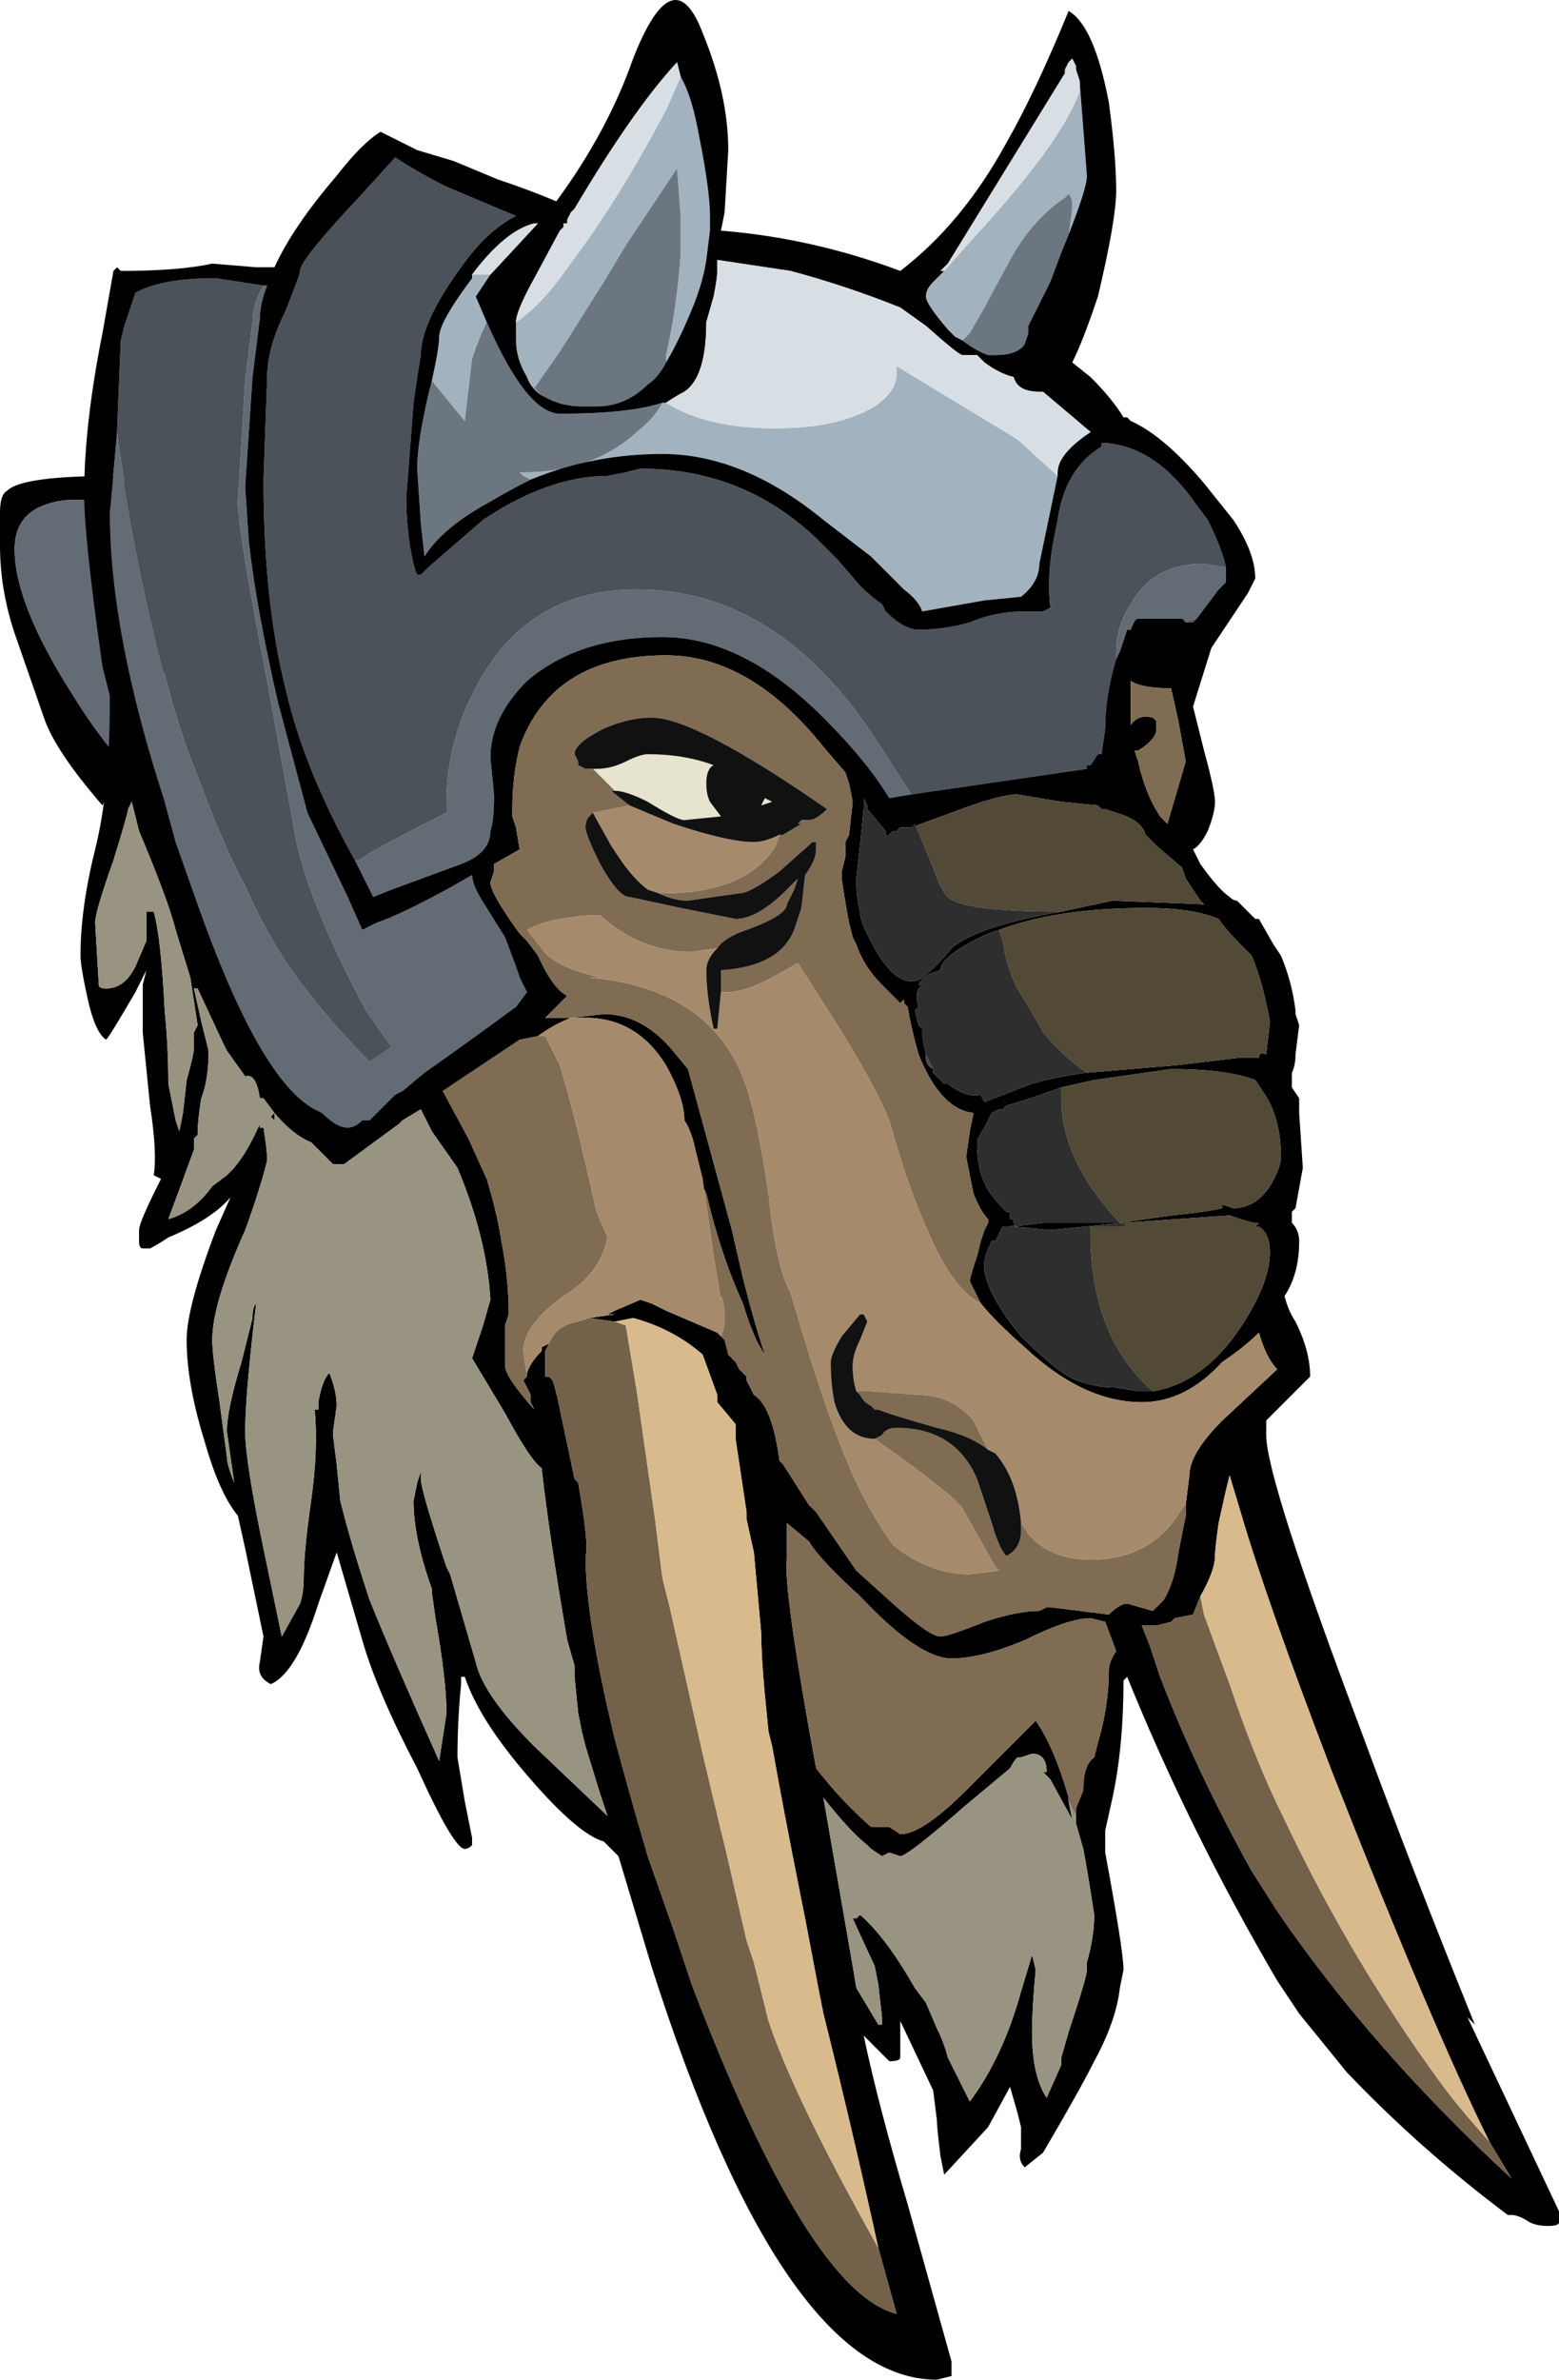 <?xml version="1.0" encoding="UTF-8" standalone="no"?>
<svg xmlns:ffdec="https://www.free-decompiler.com/flash" xmlns:xlink="http://www.w3.org/1999/xlink" ffdec:objectType="frame" height="227.5px" width="149.1px" xmlns="http://www.w3.org/2000/svg">
  <g transform="matrix(1.0, 0.0, 0.0, 1.0, 71.75, 178.85)">
    <use ffdec:characterId="360" height="32.5" transform="matrix(7.0, 0.0, 0.0, 7.0, -71.75, -178.85)" width="21.3" xlink:href="#shape0"/>
  </g>
  <defs>
    <g id="shape0" transform="matrix(1.0, 0.0, 0.0, 1.0, 10.25, 25.55)">
      <path d="M-7.2 -18.1 L-8.85 -14.55 Q-9.5 -15.3 -9.65 -15.75 L-10.05 -16.9 Q-10.25 -17.5 -10.25 -18.1 L-10.25 -18.55 Q-10.25 -18.8 -10.15 -18.85 -9.95 -19.05 -8.7 -19.05 L-7.2 -18.1 M-10.05 -18.05 Q-10.05 -17.3 -9.25 -16.05 -8.45 -14.75 -7.55 -14.35 L-8.75 -18.65 Q-9.25 -18.8 -9.65 -18.65 -10.05 -18.5 -10.05 -18.05" fill="#000000" fill-rule="evenodd" stroke="none"/>
      <path d="M-10.05 -18.05 Q-10.05 -18.5 -9.65 -18.65 -9.25 -18.8 -8.75 -18.65 L-7.55 -14.35 Q-8.45 -14.75 -9.25 -16.05 -10.05 -17.3 -10.05 -18.05" fill="#636c75" fill-rule="evenodd" stroke="none"/>
      <path d="M-1.15 -20.05 Q-0.6 -19.7 0.35 -19.7 1.2 -19.7 1.7 -20.0 2.0 -20.2 2.0 -20.45 L2.0 -20.55 3.65 -19.55 4.2 -19.05 3.95 -17.85 Q3.95 -17.6 3.7 -17.4 L3.2 -17.35 2.35 -17.2 Q2.3 -17.35 2.1 -17.5 L1.65 -17.95 1.0 -18.45 Q-0.1 -19.35 -1.2 -19.35 -2.15 -19.35 -3.0 -19.0 L-3.1 -19.05 -3.15 -19.1 -3.1 -19.1 Q-2.15 -19.1 -1.55 -19.65 -1.3 -19.85 -1.2 -20.05 L-1.15 -20.05 M-4.35 -20.35 Q-4.25 -20.8 -4.25 -20.95 -4.25 -21.15 -3.8 -21.75 L-3.8 -21.8 -3.55 -21.8 -3.75 -21.5 -3.6 -21.15 Q-3.7 -20.95 -3.8 -20.65 L-3.9 -19.8 -4.35 -20.35 M2.9 -20.9 L2.8 -20.95 2.7 -21.05 Q2.4 -21.4 2.4 -21.5 2.4 -21.6 2.5 -21.7 L2.65 -21.85 3.05 -22.3 Q4.25 -23.6 4.5 -24.3 L4.5 -24.45 4.6 -23.15 Q4.6 -22.95 4.25 -22.1 L4.35 -22.35 Q4.4 -22.65 4.4 -22.75 4.4 -22.85 4.35 -22.9 L4.3 -22.85 Q3.85 -22.55 3.55 -22.0 L3.2 -21.35 3.0 -21.0 2.9 -20.9 M-3.2 -21.15 Q-2.9 -21.35 -2.6 -21.75 L-2.2 -22.3 -2.0 -22.6 Q-1.6 -23.2 -1.15 -24.05 L-0.95 -24.5 Q-0.8 -24.25 -0.7 -23.7 -0.55 -22.95 -0.55 -22.6 L-0.55 -22.4 -0.6 -22.0 Q-0.65 -21.65 -0.85 -21.2 -1.0 -20.85 -1.15 -20.6 L-1.15 -20.7 Q-1.0 -21.35 -0.95 -22.1 L-0.95 -22.6 -1.0 -23.25 -1.7 -22.2 -2.0 -21.7 -2.6 -20.75 -2.95 -20.25 -2.85 -20.15 Q-3.0 -20.25 -3.05 -20.4 -3.2 -20.65 -3.2 -20.9 L-3.2 -21.15" fill="#a2b2bf" fill-rule="evenodd" stroke="none"/>
      <path d="M-5.4 -13.8 L-5.35 -13.8 -5.2 -13.9 Q-4.75 -14.15 -4.25 -14.4 L-4.15 -14.45 -4.15 -14.6 Q-4.15 -15.45 -3.7 -16.25 -3.0 -17.5 -1.55 -17.5 0.4 -17.5 1.75 -15.4 L2.2 -14.7 1.9 -14.65 Q1.6 -15.15 1.0 -15.75 -0.1 -16.85 -1.2 -16.85 -2.35 -16.85 -3.05 -16.25 -3.55 -15.75 -3.55 -15.2 L-3.5 -14.7 -3.5 -14.65 Q-3.5 -14.35 -3.55 -14.2 -3.55 -13.9 -3.95 -13.75 L-4.9 -13.4 -5.15 -13.3 -5.4 -13.8 M5.0 -16.55 L5.0 -16.65 Q5.0 -17.0 5.2 -17.3 5.5 -17.85 6.2 -17.85 L6.5 -17.8 6.5 -17.6 6.4 -17.5 6.1 -17.1 5.9 -17.05 5.9 -17.1 5.3 -17.1 Q5.25 -17.1 5.2 -16.95 L5.15 -16.95 5.05 -16.65 5.0 -16.55 M-6.65 -21.65 L-6.6 -21.65 Q-6.7 -21.4 -6.7 -21.2 L-6.8 -20.4 -6.9 -18.9 -6.85 -18.15 Q-6.75 -17.25 -6.45 -15.95 L-6.05 -14.45 -5.5 -13.3 -5.3 -12.85 -5.1 -12.95 Q-4.8 -13.05 -4.15 -13.4 L-3.8 -13.6 Q-3.8 -13.45 -3.6 -13.15 L-3.35 -12.75 -3.2 -12.35 -3.15 -12.2 -3.05 -12.0 -3.2 -11.8 Q-3.95 -11.25 -4.45 -10.9 L-4.75 -10.65 -4.85 -10.6 -5.2 -10.25 -5.3 -10.25 Q-5.4 -10.15 -5.5 -10.15 -5.65 -10.15 -5.85 -10.35 L-5.95 -10.4 Q-6.7 -10.8 -7.55 -13.2 L-7.85 -14.05 -8.0 -14.6 Q-8.75 -16.9 -8.75 -18.55 L-8.65 -19.65 Q-8.55 -18.85 -8.35 -17.85 -7.95 -15.9 -7.55 -14.95 -7.2 -14.0 -6.9 -13.45 -6.5 -12.55 -6.0 -11.95 -5.65 -11.5 -5.2 -11.05 L-4.9 -11.25 -5.25 -11.75 Q-6.0 -13.15 -6.2 -14.05 L-6.6 -16.25 Q-7.0 -18.3 -7.0 -18.7 L-6.9 -20.35 -6.8 -21.15 Q-6.8 -21.4 -6.65 -21.65" fill="#636c75" fill-rule="evenodd" stroke="none"/>
      <path d="M-3.0 -19.0 Q-3.3 -18.85 -3.55 -18.7 -4.2 -18.35 -4.45 -17.95 L-4.5 -18.4 -4.55 -19.15 Q-4.55 -19.5 -4.4 -20.15 L-4.35 -20.35 -3.9 -19.8 -3.8 -20.65 Q-3.7 -20.95 -3.6 -21.15 -3.05 -19.9 -2.6 -19.9 -1.65 -19.9 -1.2 -20.05 -1.3 -19.85 -1.55 -19.65 -2.15 -19.1 -3.1 -19.1 L-3.15 -19.1 -3.1 -19.05 -3.0 -19.0 M4.25 -22.1 L4.1 -21.7 3.8 -21.1 3.8 -21.0 3.75 -20.85 Q3.65 -20.7 3.35 -20.7 L3.25 -20.7 Q3.1 -20.75 2.9 -20.9 L3.0 -21.0 3.2 -21.35 3.55 -22.0 Q3.85 -22.55 4.3 -22.85 L4.35 -22.9 Q4.4 -22.85 4.4 -22.75 4.4 -22.65 4.35 -22.35 L4.25 -22.1 M-1.15 -20.6 Q-1.25 -20.4 -1.4 -20.3 -1.7 -20.0 -2.1 -20.0 L-2.3 -20.0 Q-2.55 -20.0 -2.75 -20.1 L-2.85 -20.15 -2.95 -20.25 -2.6 -20.75 -2.0 -21.7 -1.7 -22.2 -1.0 -23.25 -0.95 -22.6 -0.95 -22.1 Q-1.0 -21.35 -1.15 -20.7 L-1.15 -20.6" fill="#6c7680" fill-rule="evenodd" stroke="none"/>
      <path d="M-5.4 -13.8 Q-6.1 -15.05 -6.35 -16.15 -6.65 -17.35 -6.65 -19.0 L-6.6 -20.4 Q-6.6 -20.8 -6.35 -21.3 -6.15 -21.8 -6.15 -21.85 -6.15 -22.0 -5.35 -22.85 L-4.85 -23.4 Q-4.55 -23.2 -4.15 -23.0 L-3.2 -22.6 Q-3.6 -22.4 -3.95 -21.9 -4.5 -21.15 -4.5 -20.7 L-4.55 -20.4 -4.6 -20.05 -4.7 -18.75 Q-4.7 -18.45 -4.65 -18.1 -4.6 -17.8 -4.55 -17.7 L-4.5 -17.7 -4.4 -17.8 -3.65 -18.45 Q-2.75 -19.05 -1.95 -19.05 L-1.7 -19.1 -1.5 -19.15 Q-0.1 -19.15 0.9 -18.2 L1.2 -17.9 1.5 -17.55 Q1.65 -17.4 1.8 -17.3 L1.85 -17.2 Q2.1 -16.95 2.3 -16.95 2.65 -16.95 3.0 -17.05 3.35 -17.2 3.75 -17.2 L4.0 -17.2 4.1 -17.25 Q4.05 -17.7 4.15 -18.2 L4.2 -18.45 Q4.3 -19.15 4.8 -19.45 L4.8 -19.5 4.85 -19.5 Q5.55 -19.45 6.1 -18.65 L6.25 -18.45 Q6.45 -18.05 6.5 -17.8 L6.2 -17.85 Q5.5 -17.85 5.2 -17.3 5.0 -17.0 5.0 -16.65 L5.0 -16.55 Q4.85 -16.05 4.85 -15.6 L4.8 -15.25 4.75 -15.25 4.65 -15.1 4.6 -15.1 4.6 -15.05 2.2 -14.7 1.75 -15.4 Q0.4 -17.5 -1.55 -17.5 -3.0 -17.5 -3.7 -16.25 -4.15 -15.45 -4.15 -14.6 L-4.15 -14.45 -4.25 -14.4 Q-4.75 -14.15 -5.2 -13.9 L-5.35 -13.8 -5.4 -13.8 M6.1 -17.1 L6.05 -17.05 5.95 -17.05 5.9 -17.1 5.9 -17.05 6.1 -17.1 M-6.65 -21.65 Q-6.8 -21.4 -6.8 -21.15 L-6.9 -20.35 -7.0 -18.7 Q-7.0 -18.3 -6.6 -16.25 L-6.2 -14.05 Q-6.0 -13.15 -5.25 -11.75 L-4.9 -11.25 -5.2 -11.05 Q-5.65 -11.5 -6.0 -11.95 -6.5 -12.55 -6.9 -13.45 -7.2 -14.0 -7.55 -14.95 -7.95 -15.9 -8.35 -17.85 -8.55 -18.85 -8.65 -19.65 L-8.65 -19.7 -8.6 -20.9 -8.55 -21.1 -8.4 -21.55 Q-8.05 -21.75 -7.3 -21.75 L-6.65 -21.65" fill="#4b5259" fill-rule="evenodd" stroke="none"/>
      <path d="M4.2 -19.05 L4.2 -19.1 Q4.2 -19.35 4.65 -19.65 L4.0 -20.2 3.95 -20.2 Q3.65 -20.2 3.6 -20.4 3.4 -20.45 3.2 -20.6 L3.1 -20.7 2.9 -20.7 Q2.85 -20.7 2.4 -21.1 L2.05 -21.35 Q1.3 -21.65 0.55 -21.85 L-0.45 -22.0 -0.45 -21.85 Q-0.45 -21.75 -0.5 -21.5 L-0.6 -21.15 Q-0.6 -20.4 -0.9 -20.2 -1.0 -20.15 -1.15 -20.05 L-1.2 -20.05 Q-1.65 -19.9 -2.6 -19.9 -3.05 -19.9 -3.6 -21.15 L-3.75 -21.5 -3.55 -21.8 -2.9 -22.5 -2.95 -22.5 Q-3.35 -22.4 -3.8 -21.8 L-3.8 -21.75 Q-4.25 -21.15 -4.25 -20.95 -4.25 -20.8 -4.35 -20.35 L-4.4 -20.15 Q-4.55 -19.5 -4.55 -19.15 L-4.5 -18.4 -4.45 -17.95 Q-4.2 -18.35 -3.55 -18.7 -3.3 -18.85 -3.0 -19.0 -2.15 -19.35 -1.2 -19.35 -0.1 -19.35 1.0 -18.45 L1.65 -17.95 2.1 -17.5 Q2.3 -17.35 2.35 -17.2 L3.2 -17.35 3.7 -17.4 Q3.95 -17.6 3.95 -17.85 L4.2 -19.05 M2.65 -21.85 L2.5 -21.7 Q2.4 -21.6 2.4 -21.5 2.4 -21.4 2.7 -21.05 L2.8 -20.95 2.9 -20.9 Q3.1 -20.75 3.25 -20.7 L3.35 -20.7 Q3.65 -20.7 3.75 -20.85 L3.8 -21.0 3.8 -21.1 4.1 -21.7 4.25 -22.1 Q4.6 -22.95 4.6 -23.15 L4.5 -24.45 4.45 -24.6 4.45 -24.65 4.4 -24.75 4.35 -24.7 4.3 -24.6 4.3 -24.55 2.7 -21.95 2.6 -21.85 2.65 -21.85 M4.75 -21.5 Q4.55 -20.9 4.4 -20.6 L4.65 -20.4 Q4.95 -20.1 5.1 -19.85 L5.15 -19.85 5.2 -19.8 Q5.65 -19.6 6.2 -18.95 L6.6 -18.45 Q6.9 -18.0 6.9 -17.65 L6.8 -17.45 6.3 -16.7 6.05 -15.9 6.2 -15.3 Q6.35 -14.75 6.35 -14.6 6.35 -14.45 6.25 -14.2 6.15 -14.0 6.05 -13.95 L6.15 -13.75 Q6.4 -13.4 6.55 -13.3 6.6 -13.25 6.65 -13.25 L6.9 -13.0 6.95 -13.0 7.15 -12.65 7.25 -12.5 Q7.4 -12.15 7.45 -11.75 L7.45 -11.7 7.5 -11.55 7.45 -11.15 Q7.45 -11.0 7.4 -10.9 L7.4 -10.7 7.5 -10.55 7.5 -10.35 7.55 -9.6 7.45 -9.05 7.4 -9.0 7.4 -8.85 Q7.5 -8.75 7.5 -8.6 7.5 -8.15 7.3 -7.85 7.35 -7.65 7.45 -7.5 7.65 -7.1 7.65 -6.75 L7.05 -6.15 7.05 -5.95 Q7.05 -5.35 8.35 -1.9 9.05 0.0 9.9 2.1 L9.8 2.0 11.05 4.65 11.05 4.8 Q11.05 4.85 10.9 4.85 10.75 4.85 10.65 4.8 10.5 4.7 10.4 4.7 L10.35 4.7 Q9.15 3.8 8.15 2.75 L7.5 1.95 7.2 1.5 Q6.0 -0.55 5.15 -2.65 L5.1 -2.6 Q5.1 -1.7 4.95 -1.0 L4.85 -0.55 4.85 -0.25 Q5.1 1.1 5.1 1.35 L5.05 1.6 Q5.0 2.05 4.7 2.6 4.5 3.0 4.0 3.85 L3.75 4.05 Q3.65 3.95 3.7 3.8 L3.7 3.5 3.65 3.3 3.55 2.95 3.25 3.5 2.65 4.15 2.6 3.9 Q2.55 3.5 2.55 3.4 L2.5 3.0 2.05 2.05 2.05 2.55 Q2.05 2.6 1.9 2.6 L1.55 2.25 Q1.75 3.2 2.15 4.55 L2.75 6.7 2.75 6.9 2.55 6.95 Q0.45 6.95 -1.35 1.3 L-1.8 -0.2 -2.0 -0.4 Q-2.35 -0.5 -3.0 -1.25 -3.7 -2.05 -3.9 -2.65 L-3.95 -2.65 -3.95 -2.55 Q-4.0 -2.05 -4.0 -1.55 L-3.9 -0.95 -3.8 -0.45 -3.8 -0.35 Q-3.85 -0.3 -3.9 -0.3 -4.05 -0.3 -4.55 -1.4 -5.1 -2.45 -5.3 -3.15 L-5.65 -4.35 -5.9 -3.65 Q-6.2 -2.7 -6.55 -2.55 -6.75 -2.65 -6.7 -2.85 L-6.65 -3.2 -6.9 -4.4 -7.0 -4.85 Q-7.25 -5.15 -7.45 -5.85 -7.7 -6.65 -7.7 -7.25 -7.7 -7.7 -7.3 -8.75 L-7.1 -9.2 Q-7.35 -8.9 -7.95 -8.65 -8.1 -8.55 -8.2 -8.5 L-8.3 -8.5 Q-8.35 -8.5 -8.35 -8.6 L-8.35 -8.75 Q-8.35 -8.85 -8.1 -9.35 L-8.05 -9.45 -8.15 -9.5 Q-8.1 -9.8 -8.2 -10.45 L-8.3 -11.45 -8.3 -12.1 -8.25 -12.3 -8.4 -12.0 Q-8.75 -11.4 -8.8 -11.35 -8.95 -11.45 -9.05 -11.9 -9.15 -12.35 -9.15 -12.5 -9.15 -13.15 -8.95 -13.95 -8.75 -14.75 -8.75 -15.95 L-8.75 -16.05 -8.85 -16.45 Q-9.1 -18.2 -9.1 -18.8 -9.1 -19.75 -8.85 -21.0 L-8.7 -21.85 -8.65 -21.9 -8.6 -21.85 Q-7.8 -21.85 -7.35 -21.95 L-6.75 -21.9 -6.5 -21.9 Q-6.25 -22.45 -5.65 -23.15 -5.3 -23.6 -5.05 -23.75 L-4.55 -23.5 -4.05 -23.35 -3.45 -23.1 Q-3.0 -22.95 -2.65 -22.8 -1.95 -23.75 -1.6 -24.75 -1.05 -26.15 -0.65 -25.1 -0.3 -24.25 -0.3 -23.5 L-0.35 -22.65 -0.4 -22.4 Q0.85 -22.3 2.05 -21.85 2.9 -22.5 3.5 -23.6 3.9 -24.3 4.35 -25.4 4.7 -25.2 4.9 -24.15 5.0 -23.4 5.0 -22.95 5.0 -22.55 4.75 -21.5 M6.5 -17.8 Q6.45 -18.05 6.25 -18.45 L6.1 -18.65 Q5.55 -19.45 4.85 -19.5 L4.8 -19.5 4.8 -19.45 Q4.3 -19.15 4.2 -18.45 L4.15 -18.2 Q4.05 -17.7 4.1 -17.25 L4.0 -17.2 3.75 -17.2 Q3.35 -17.2 3.0 -17.05 2.65 -16.95 2.3 -16.95 2.1 -16.95 1.85 -17.2 L1.8 -17.3 Q1.65 -17.4 1.5 -17.55 L1.2 -17.9 0.9 -18.2 Q-0.1 -19.15 -1.5 -19.15 L-1.7 -19.1 -1.95 -19.05 Q-2.75 -19.05 -3.65 -18.45 L-4.4 -17.8 -4.5 -17.7 -4.55 -17.7 Q-4.6 -17.8 -4.65 -18.1 -4.7 -18.45 -4.7 -18.75 L-4.6 -20.05 -4.55 -20.4 -4.5 -20.7 Q-4.5 -21.15 -3.95 -21.9 -3.6 -22.4 -3.2 -22.6 L-4.15 -23.0 Q-4.55 -23.2 -4.85 -23.4 L-5.35 -22.85 Q-6.15 -22.0 -6.15 -21.85 -6.15 -21.8 -6.35 -21.3 -6.6 -20.8 -6.6 -20.4 L-6.65 -19.0 Q-6.65 -17.35 -6.35 -16.15 -6.1 -15.05 -5.4 -13.8 L-5.15 -13.3 -4.9 -13.4 -3.95 -13.75 Q-3.55 -13.9 -3.55 -14.2 -3.5 -14.35 -3.5 -14.65 L-3.5 -14.7 -3.55 -15.2 Q-3.55 -15.75 -3.05 -16.25 -2.35 -16.85 -1.2 -16.85 -0.1 -16.85 1.0 -15.75 1.6 -15.15 1.9 -14.65 L2.2 -14.7 4.6 -15.05 4.6 -15.1 4.65 -15.1 4.75 -15.25 4.8 -15.25 4.85 -15.6 Q4.85 -16.05 5.0 -16.55 L5.05 -16.65 5.15 -16.95 5.2 -16.95 Q5.25 -17.1 5.3 -17.1 L5.9 -17.1 5.95 -17.05 6.05 -17.05 6.1 -17.1 6.4 -17.5 6.5 -17.6 6.5 -17.8 M3.15 -7.75 L3.0 -8.05 Q3.0 -8.1 3.1 -8.4 L3.15 -8.6 3.2 -8.75 3.25 -8.85 3.25 -8.9 Q3.15 -9.0 3.05 -9.25 3.0 -9.5 2.95 -9.75 L3.0 -10.1 3.05 -10.35 Q2.6 -10.4 2.3 -11.15 2.2 -11.5 2.15 -11.8 L2.1 -11.85 2.1 -11.9 2.05 -11.85 1.8 -12.1 Q1.55 -12.35 1.45 -12.65 L1.4 -12.75 1.35 -12.95 Q1.3 -13.2 1.25 -13.55 L1.25 -13.65 1.3 -13.85 1.3 -14.05 1.35 -14.15 1.4 -14.6 1.35 -14.85 1.3 -15.0 1.0 -15.35 Q0.0 -16.6 -1.15 -16.6 -2.7 -16.6 -3.15 -15.35 -3.25 -14.95 -3.25 -14.5 L-3.25 -14.4 -3.2 -14.25 -3.15 -13.95 -3.5 -13.75 -3.5 -13.65 -3.55 -13.5 Q-3.55 -13.35 -3.15 -12.8 L-3.05 -12.7 -2.9 -12.5 Q-2.7 -12.05 -2.5 -11.95 L-2.8 -11.65 -2.45 -11.65 -2.0 -11.7 Q-1.5 -11.7 -1.1 -11.25 L-0.85 -10.95 -0.25 -8.75 -0.1 -8.1 Q0.05 -7.5 0.2 -7.05 0.05 -7.25 -0.1 -7.75 -0.4 -8.4 -0.6 -9.25 L-0.65 -9.35 -0.65 -9.45 -0.75 -9.85 Q-0.8 -10.1 -0.9 -10.25 -0.9 -10.55 -1.15 -11.0 -1.55 -11.65 -2.25 -11.65 L-2.45 -11.65 Q-2.7 -11.55 -2.9 -11.4 L-3.15 -11.35 -4.2 -10.65 -3.85 -10.0 -3.6 -9.45 Q-3.45 -8.95 -3.4 -8.6 -3.3 -8.1 -3.3 -7.6 L-3.35 -7.45 -3.35 -6.9 Q-3.35 -6.75 -2.95 -6.3 L-3.0 -6.4 -3.0 -6.5 -3.1 -6.7 -3.05 -6.75 -3.05 -6.8 Q-3.0 -6.95 -2.85 -7.1 L-2.85 -7.15 -2.75 -7.2 -2.8 -7.1 -2.8 -6.75 -2.75 -6.75 -2.7 -6.7 Q-2.65 -6.55 -2.6 -6.3 L-2.4 -5.35 -2.35 -5.3 Q-2.2 -4.45 -2.25 -4.3 -2.25 -3.45 -1.85 -1.8 -1.65 -1.05 -1.4 -0.2 L-1.05 0.8 -0.8 1.55 Q0.8 5.75 2.0 6.05 L1.75 5.15 Q1.4 3.55 1.0 1.95 L0.95 1.7 0.75 0.65 0.7 0.4 Q0.45 -0.85 0.3 -1.7 L0.25 -1.9 0.2 -2.4 Q0.15 -2.95 0.15 -3.25 L0.05 -4.35 -0.05 -4.8 -0.05 -4.9 -0.2 -5.9 -0.2 -6.1 -0.45 -6.4 -0.45 -6.5 -0.65 -7.05 Q-1.05 -7.4 -1.6 -7.55 L-1.85 -7.5 -2.2 -7.55 -1.85 -7.6 -1.95 -7.6 -1.85 -7.65 -1.5 -7.8 -1.35 -7.75 -1.15 -7.65 -0.45 -7.35 -0.4 -7.3 -0.35 -7.25 -0.3 -7.05 -0.2 -6.95 -0.15 -6.85 -0.05 -6.75 -0.05 -6.7 0.05 -6.5 Q0.3 -6.35 0.4 -5.6 L0.45 -5.55 0.8 -5.0 0.9 -4.9 1.45 -4.1 1.95 -3.65 Q2.45 -3.2 2.6 -3.2 2.7 -3.2 3.2 -3.4 3.65 -3.55 3.95 -3.55 L4.05 -3.6 4.1 -3.6 4.9 -3.5 Q5.05 -3.65 5.15 -3.65 L5.5 -3.55 5.65 -3.7 Q5.8 -3.95 5.85 -4.35 L5.95 -4.85 5.95 -5.0 6.0 -5.4 Q6.0 -5.7 6.45 -6.15 L7.2 -6.85 Q7.05 -7.0 6.95 -7.35 6.75 -7.15 6.45 -6.95 5.95 -6.4 5.35 -6.4 4.55 -6.4 3.75 -7.15 3.35 -7.5 3.15 -7.75 M2.2 -14.25 L2.05 -14.25 2.0 -14.2 1.95 -14.2 1.9 -14.15 1.85 -14.15 1.85 -14.2 1.6 -14.5 1.6 -14.55 1.55 -14.65 1.55 -14.5 1.5 -14.0 1.45 -13.55 Q1.45 -13.3 1.5 -13.1 1.5 -12.95 1.7 -12.6 1.95 -12.15 2.2 -12.15 2.3 -12.15 2.35 -12.2 2.55 -12.35 2.75 -12.6 3.1 -12.9 4.25 -13.1 L4.95 -13.25 6.2 -13.2 6.15 -13.25 5.95 -13.55 5.9 -13.7 5.55 -14.0 5.4 -14.15 Q5.35 -14.35 5.0 -14.45 L4.85 -14.5 4.8 -14.5 4.75 -14.55 4.25 -14.6 3.65 -14.7 Q3.4 -14.7 2.75 -14.45 L2.2 -14.25 M5.2 -16.25 L5.2 -15.65 Q5.3 -15.8 5.5 -15.75 L5.55 -15.7 5.55 -15.6 Q5.55 -15.45 5.3 -15.3 L5.25 -15.3 5.3 -15.15 Q5.4 -14.7 5.6 -14.4 L5.7 -14.3 5.95 -15.15 5.85 -15.7 5.75 -16.15 Q5.35 -16.15 5.2 -16.25 M4.6 -10.9 L5.8 -11.0 6.65 -11.1 6.95 -11.1 Q6.95 -11.2 7.05 -11.15 L7.1 -11.6 Q7.0 -12.15 6.85 -12.5 L6.7 -12.65 Q6.5 -12.85 6.4 -13.0 6.05 -13.15 5.4 -13.15 4.2 -13.15 3.4 -12.85 L3.25 -12.8 Q2.6 -12.5 2.6 -12.3 L2.45 -12.25 Q2.35 -12.2 2.3 -12.1 L2.35 -12.1 2.3 -12.05 Q2.25 -11.95 2.3 -11.8 L2.25 -11.75 2.3 -11.55 2.35 -11.5 2.35 -11.4 2.4 -11.15 2.4 -11.1 Q2.4 -11.0 2.5 -10.95 L2.5 -10.9 2.65 -10.75 2.7 -10.75 Q2.95 -10.55 3.15 -10.6 L3.2 -10.5 3.85 -10.75 Q4.2 -10.85 4.6 -10.9 M5.05 -8.85 L5.75 -8.95 Q6.25 -9.0 6.45 -9.05 L6.45 -9.1 6.6 -9.05 Q6.9 -9.05 7.1 -9.35 7.25 -9.6 7.25 -9.75 7.25 -10.3 7.0 -10.65 L6.9 -10.8 Q6.5 -10.95 5.75 -10.95 L4.7 -10.8 4.25 -10.7 Q3.85 -10.55 3.5 -10.45 L3.45 -10.4 3.4 -10.4 3.3 -10.35 3.2 -10.15 Q3.1 -10.0 3.1 -9.95 3.1 -9.6 3.2 -9.4 3.25 -9.25 3.5 -9.0 L3.55 -9.0 3.55 -8.9 3.6 -8.9 3.6 -8.85 Q3.65 -8.8 3.5 -8.8 L3.45 -8.8 3.35 -8.6 3.3 -8.6 Q3.2 -8.4 3.2 -8.3 L3.2 -8.2 Q3.25 -7.85 3.7 -7.3 3.95 -7.05 4.2 -6.85 L4.35 -6.75 Q4.65 -6.6 5.0 -6.6 L5.3 -6.55 5.5 -6.55 Q6.15 -6.65 6.65 -7.35 7.1 -8.0 7.1 -8.45 7.1 -8.7 6.95 -8.8 L6.9 -8.8 6.95 -8.85 6.9 -8.85 Q6.85 -8.85 6.7 -8.9 L6.55 -8.95 5.1 -8.85 4.1 -8.75 3.6 -8.8 4.0 -8.85 5.05 -8.85 M4.45 -0.75 L4.45 -0.85 4.55 -1.1 Q4.55 -1.45 4.7 -1.55 L4.75 -1.75 Q4.9 -2.25 4.9 -2.75 4.9 -2.85 5.0 -3.0 L4.85 -3.4 4.65 -3.45 Q4.35 -3.45 3.75 -3.15 3.15 -2.9 2.75 -2.9 2.3 -2.9 1.5 -3.75 0.95 -4.25 0.8 -4.5 L0.5 -4.75 0.5 -4.25 Q0.45 -3.85 0.9 -1.4 1.25 -0.95 1.65 -0.6 L1.9 -0.6 2.05 -0.5 Q2.35 -0.5 2.95 -1.1 L3.9 -2.05 Q4.15 -1.7 4.35 -1.0 L4.35 -0.95 4.4 -0.7 4.1 -1.25 4.0 -1.35 4.05 -1.35 Q4.05 -1.6 3.85 -1.6 L3.7 -1.55 3.65 -1.55 Q3.6 -1.5 3.55 -1.4 L2.95 -0.9 Q2.15 -0.2 2.05 -0.2 L1.9 -0.25 1.8 -0.2 1.65 -0.3 1.6 -0.35 Q1.35 -0.55 1.0 -1.0 L1.4 1.3 1.45 1.6 1.75 2.1 1.8 2.1 1.8 2.0 1.75 1.55 1.7 1.3 1.4 0.65 1.45 0.65 1.5 0.6 Q1.85 0.9 2.25 1.6 L2.4 1.8 2.55 2.15 Q2.65 2.35 2.7 2.55 L3.0 3.15 Q3.45 2.55 3.7 1.65 L3.85 1.15 3.9 1.35 Q3.85 1.9 3.85 2.2 3.85 2.8 4.05 3.1 L4.25 2.65 4.25 2.55 4.35 2.2 Q4.6 1.45 4.6 1.35 L4.6 1.25 Q4.7 0.9 4.7 0.6 4.6 -0.05 4.55 -0.3 L4.45 -0.65 4.45 -0.75 M5.2 -3.4 L5.2 -3.4 M6.15 -3.75 L6.05 -3.5 5.8 -3.45 5.75 -3.4 5.55 -3.35 5.35 -3.35 5.45 -3.1 5.6 -2.65 Q6.1 -1.35 6.85 0.0 L7.2 0.55 Q8.5 2.45 10.4 4.2 L10.1 3.7 Q9.35 2.2 7.95 -1.35 7.05 -3.7 6.7 -4.9 L6.55 -5.4 6.5 -5.2 6.4 -4.75 Q6.35 -4.4 6.35 -4.3 6.35 -4.1 6.15 -3.75 M1.5 0.3 L1.5 0.3 M-0.95 -24.5 L-1.0 -24.7 Q-1.6 -24.05 -2.4 -22.7 L-2.45 -22.65 -2.5 -22.55 -2.5 -22.5 -2.55 -22.5 -2.55 -22.45 -2.6 -22.4 -2.95 -21.75 Q-3.2 -21.3 -3.2 -21.15 L-3.2 -20.9 Q-3.2 -20.65 -3.05 -20.4 -3.0 -20.25 -2.85 -20.15 L-2.75 -20.1 Q-2.55 -20.0 -2.3 -20.0 L-2.1 -20.0 Q-1.7 -20.0 -1.4 -20.3 -1.25 -20.4 -1.15 -20.6 -1.0 -20.85 -0.85 -21.2 -0.65 -21.65 -0.6 -22.0 L-0.55 -22.4 -0.55 -22.6 Q-0.55 -22.95 -0.7 -23.7 -0.8 -24.25 -0.95 -24.5 M-8.65 -19.65 L-8.75 -18.55 Q-8.75 -16.9 -8.0 -14.6 L-7.85 -14.05 -7.55 -13.2 Q-6.7 -10.8 -5.95 -10.4 L-5.85 -10.35 Q-5.65 -10.15 -5.5 -10.15 -5.4 -10.15 -5.3 -10.25 L-5.2 -10.25 -4.85 -10.6 -4.75 -10.65 -4.45 -10.9 Q-3.95 -11.25 -3.2 -11.8 L-3.05 -12.0 -3.15 -12.2 -3.2 -12.35 -3.35 -12.75 -3.6 -13.15 Q-3.8 -13.45 -3.8 -13.6 L-4.15 -13.4 Q-4.8 -13.05 -5.1 -12.95 L-5.3 -12.85 -5.5 -13.3 -6.05 -14.45 -6.45 -15.95 Q-6.75 -17.25 -6.85 -18.15 L-6.9 -18.9 -6.8 -20.4 -6.7 -21.2 Q-6.7 -21.4 -6.6 -21.65 L-6.65 -21.65 -7.3 -21.75 Q-8.05 -21.75 -8.4 -21.55 L-8.55 -21.1 -8.6 -20.9 -8.65 -19.7 -8.65 -19.65 M-8.45 -14.6 L-8.5 -14.5 Q-8.5 -14.45 -8.7 -13.8 -8.95 -13.1 -8.95 -12.95 L-8.9 -12.1 Q-8.9 -12.05 -8.8 -12.05 -8.55 -12.05 -8.4 -12.35 L-8.25 -12.7 -8.25 -13.1 -8.15 -13.1 Q-8.05 -12.75 -8.0 -11.75 -7.95 -11.25 -7.95 -10.75 L-7.85 -10.25 -7.8 -10.1 -7.75 -10.35 -7.7 -10.8 Q-7.6 -11.15 -7.6 -11.25 L-7.6 -11.45 -7.55 -11.55 -7.65 -12.2 -7.85 -12.85 Q-7.95 -13.25 -8.35 -14.2 L-8.45 -14.6 M-4.5 -10.4 L-4.75 -10.25 -4.8 -10.2 -5.55 -9.65 -5.7 -9.65 -6.0 -9.95 Q-6.25 -10.05 -6.5 -10.35 L-6.5 -10.25 -6.55 -10.3 -6.5 -10.35 -6.65 -10.55 -6.7 -10.55 Q-6.75 -10.9 -6.9 -10.85 L-7.15 -11.2 -7.2 -11.3 -7.55 -12.05 -7.6 -12.05 -7.5 -11.6 -7.4 -11.2 Q-7.4 -10.8 -7.5 -10.55 -7.55 -10.25 -7.55 -10.05 L-7.6 -10.0 -7.6 -9.85 Q-7.8 -9.3 -7.95 -8.9 -7.6 -9.0 -7.35 -9.35 L-7.15 -9.5 -7.1 -9.55 Q-6.9 -9.75 -6.7 -10.2 L-6.7 -10.15 -6.65 -10.15 Q-6.6 -9.85 -6.6 -9.7 -6.7 -9.3 -6.9 -8.75 -7.35 -7.75 -7.35 -7.25 -7.35 -7.05 -7.25 -6.4 L-7.15 -5.65 Q-7.15 -5.55 -7.05 -5.3 L-7.15 -6.0 Q-7.15 -6.3 -6.95 -6.95 L-6.8 -7.55 Q-6.8 -7.7 -6.75 -7.75 -6.9 -6.5 -6.9 -6.0 -6.9 -5.6 -6.65 -4.4 L-6.4 -3.2 -6.15 -3.65 Q-6.1 -3.8 -6.1 -4.0 -6.1 -4.35 -6.0 -5.05 -5.9 -5.75 -5.95 -6.3 L-5.9 -6.3 -5.9 -6.4 Q-5.85 -6.7 -5.75 -6.8 -5.65 -6.55 -5.65 -6.35 L-5.7 -6.0 -5.7 -5.95 -5.65 -5.55 -5.6 -5.05 Q-5.45 -4.45 -5.2 -3.7 -4.9 -2.95 -4.25 -1.5 L-4.15 -2.15 Q-4.15 -2.6 -4.3 -3.45 L-4.35 -3.8 -4.35 -3.85 Q-4.6 -4.55 -4.6 -5.05 L-4.55 -5.3 -4.5 -5.45 -4.5 -5.35 Q-4.5 -5.2 -4.15 -4.15 L-4.1 -4.05 -3.75 -2.85 Q-3.65 -2.4 -2.95 -1.7 L-1.95 -0.75 -2.05 -1.05 -2.25 -1.7 -2.3 -1.9 -2.35 -2.15 -2.4 -2.65 -2.4 -2.8 -2.5 -3.15 Q-2.75 -4.6 -2.85 -5.5 -3.0 -5.6 -3.35 -6.25 L-3.8 -7.0 -3.65 -7.45 -3.55 -7.8 Q-3.6 -8.65 -4.0 -9.6 L-4.35 -10.1 -4.5 -10.4" fill="#000000" fill-rule="evenodd" stroke="none"/>
      <path d="M0.15 -14.55 L0.2 -14.65 0.3 -14.6 0.15 -14.55 M-1.85 -14.75 L-2.15 -15.05 -2.1 -15.05 Q-1.9 -15.05 -1.7 -15.15 -1.5 -15.25 -1.4 -15.25 -0.9 -15.25 -0.5 -15.1 -0.6 -15.05 -0.6 -14.85 -0.6 -14.7 -0.55 -14.6 L-0.4 -14.4 -0.9 -14.35 Q-1.0 -14.35 -1.4 -14.6 -1.7 -14.75 -1.85 -14.75" fill="#e6e3ce" fill-rule="evenodd" stroke="none"/>
      <path d="M0.4 -14.15 L0.45 -14.15 0.7 -14.3 0.65 -14.3 0.7 -14.35 0.8 -14.35 Q0.9 -14.35 1.05 -14.5 -0.75 -15.75 -1.35 -15.75 -1.65 -15.75 -2.0 -15.6 -2.4 -15.4 -2.4 -15.25 L-2.35 -15.15 -2.35 -15.1 -2.25 -15.05 -2.15 -15.05 -1.85 -14.75 -1.9 -14.75 -1.65 -14.55 -2.15 -14.45 -2.2 -14.4 Q-2.25 -14.35 -2.25 -14.25 -2.25 -14.15 -2.05 -13.75 -1.8 -13.3 -1.65 -13.3 L-0.95 -13.15 -0.2 -13.0 Q0.1 -13.0 0.5 -13.4 L0.65 -13.55 0.6 -13.4 0.5 -13.2 Q0.5 -13.05 -0.05 -12.85 -0.35 -12.75 -0.45 -12.6 L-0.8 -12.55 Q-1.5 -12.55 -2.05 -13.05 L-2.2 -13.05 Q-2.8 -13.0 -3.05 -12.85 L-2.85 -12.6 Q-2.7 -12.35 -2.05 -12.2 L-2.2 -12.2 Q-0.5 -12.05 -0.05 -10.7 0.1 -10.25 0.25 -9.25 0.35 -8.25 0.55 -7.9 1.1 -6.0 1.5 -5.2 1.7 -4.8 1.95 -4.45 2.45 -4.05 3.0 -4.05 L3.4 -4.1 3.35 -4.15 2.9 -4.95 Q2.8 -5.1 2.05 -5.65 L1.7 -5.9 1.8 -5.95 Q1.85 -6.05 2.0 -6.05 2.8 -6.05 3.1 -5.35 L3.3 -4.75 Q3.4 -4.4 3.5 -4.3 3.7 -4.4 3.7 -4.65 L3.7 -4.75 3.8 -4.6 Q4.1 -4.25 4.65 -4.25 5.5 -4.25 5.9 -4.95 L5.95 -5.0 5.95 -4.85 5.85 -4.35 Q5.8 -3.95 5.65 -3.7 L5.5 -3.55 5.15 -3.65 Q5.05 -3.65 4.9 -3.5 L4.1 -3.6 4.05 -3.6 3.95 -3.55 Q3.65 -3.55 3.2 -3.4 2.7 -3.2 2.6 -3.2 2.45 -3.2 1.95 -3.65 L1.45 -4.1 0.9 -4.9 0.8 -5.0 0.45 -5.55 0.4 -5.6 Q0.3 -6.35 0.05 -6.5 L-0.05 -6.7 -0.05 -6.75 -0.15 -6.85 -0.2 -6.95 -0.3 -7.05 -0.35 -7.25 -0.4 -7.3 Q-0.35 -7.4 -0.35 -7.55 -0.35 -7.75 -0.4 -7.85 L-0.4 -7.8 -0.5 -8.4 -0.65 -9.45 -0.65 -9.35 -0.6 -9.25 Q-0.4 -8.4 -0.1 -7.75 0.05 -7.25 0.2 -7.05 0.05 -7.5 -0.1 -8.1 L-0.25 -8.75 -0.85 -10.95 -1.1 -11.25 Q-1.5 -11.7 -2.0 -11.7 L-2.45 -11.65 -2.8 -11.65 -2.5 -11.95 Q-2.7 -12.05 -2.9 -12.5 L-3.05 -12.7 -3.15 -12.8 Q-3.55 -13.35 -3.55 -13.5 L-3.5 -13.65 -3.5 -13.75 -3.15 -13.95 -3.2 -14.25 -3.25 -14.4 -3.25 -14.5 Q-3.25 -14.95 -3.15 -15.35 -2.7 -16.6 -1.15 -16.6 0.0 -16.6 1.0 -15.35 L1.3 -15.0 1.35 -14.85 1.4 -14.6 1.35 -14.15 1.3 -14.05 1.3 -13.85 1.25 -13.65 1.25 -13.55 Q1.3 -13.2 1.35 -12.95 L1.4 -12.75 1.45 -12.65 Q1.55 -12.35 1.8 -12.1 L2.05 -11.85 2.1 -11.9 2.1 -11.85 2.15 -11.8 Q2.2 -11.5 2.3 -11.15 2.6 -10.4 3.05 -10.35 L3.0 -10.1 2.95 -9.75 Q3.0 -9.5 3.05 -9.25 3.15 -9.0 3.25 -8.9 L3.25 -8.85 3.2 -8.75 3.15 -8.6 3.1 -8.4 Q3.0 -8.1 3.0 -8.05 L3.15 -7.75 Q2.75 -7.95 2.4 -8.8 2.15 -9.35 1.9 -10.25 1.65 -10.85 1.0 -11.85 L0.65 -12.4 Q0.0 -12.0 -0.3 -12.0 L-0.4 -12.0 -0.4 -12.3 Q0.4 -12.35 0.6 -12.85 L0.7 -13.15 0.75 -13.6 Q0.9 -13.8 0.9 -13.95 L0.9 -14.05 0.85 -14.05 0.4 -13.65 Q0.0 -13.35 -0.15 -13.35 L-0.85 -13.25 Q-1.05 -13.25 -1.25 -13.35 L-1.2 -13.35 Q-0.05 -13.35 0.35 -14.0 L0.4 -14.15 M5.2 -16.25 Q5.35 -16.15 5.75 -16.15 L5.85 -15.7 5.95 -15.15 5.7 -14.3 5.6 -14.4 Q5.4 -14.7 5.3 -15.15 L5.25 -15.3 5.3 -15.3 Q5.55 -15.45 5.55 -15.6 L5.55 -15.7 5.5 -15.75 Q5.3 -15.8 5.2 -15.65 L5.2 -16.25 M3.25 -5.75 Q3.0 -5.95 2.55 -6.05 1.85 -6.25 1.75 -6.3 L1.7 -6.3 1.65 -6.35 Q1.55 -6.4 1.5 -6.5 L1.45 -6.55 1.65 -6.55 2.3 -6.5 Q2.75 -6.5 3.05 -6.15 L3.25 -5.75 M4.35 -0.95 L4.35 -1.0 Q4.15 -1.7 3.9 -2.05 L2.95 -1.1 Q2.35 -0.5 2.05 -0.5 L1.9 -0.6 1.65 -0.6 Q1.25 -0.95 0.9 -1.4 0.45 -3.85 0.5 -4.25 L0.5 -4.75 0.8 -4.5 Q0.95 -4.25 1.5 -3.75 2.3 -2.9 2.75 -2.9 3.15 -2.9 3.75 -3.15 4.35 -3.45 4.65 -3.45 L4.85 -3.4 5.0 -3.0 Q4.9 -2.85 4.9 -2.75 4.9 -2.25 4.75 -1.75 L4.7 -1.55 Q4.55 -1.45 4.55 -1.1 L4.45 -0.85 4.45 -0.75 4.35 -0.95 M-3.05 -6.75 L-3.1 -6.7 -3.0 -6.5 -3.0 -6.4 -2.95 -6.3 Q-3.35 -6.75 -3.35 -6.9 L-3.35 -7.45 -3.3 -7.6 Q-3.3 -8.1 -3.4 -8.6 -3.45 -8.95 -3.6 -9.45 L-3.85 -10.0 -4.2 -10.65 -3.15 -11.35 -2.9 -11.4 -2.8 -11.4 -2.6 -11.0 Q-2.4 -10.35 -2.1 -9.0 L-1.95 -8.65 Q-2.05 -8.15 -2.55 -7.85 -3.1 -7.45 -3.1 -7.1 L-3.05 -6.75 M-1.4 -13.4 Q-1.6 -13.55 -1.8 -13.85 L-1.9 -14.0 Q-1.6 -13.55 -1.4 -13.4" fill="#806b53" fill-rule="evenodd" stroke="none"/>
      <path d="M0.4 -14.15 L0.35 -14.0 Q-0.05 -13.35 -1.2 -13.35 L-1.25 -13.35 -1.4 -13.4 Q-1.6 -13.55 -1.9 -14.0 L-2.15 -14.45 -1.65 -14.55 -1.05 -14.3 Q-0.3 -14.05 0.05 -14.05 0.2 -14.05 0.4 -14.15 M-0.4 -12.0 L-0.3 -12.0 Q0.0 -12.0 0.65 -12.4 L1.0 -11.85 Q1.65 -10.85 1.9 -10.25 2.15 -9.35 2.4 -8.8 2.75 -7.95 3.15 -7.75 3.35 -7.5 3.75 -7.15 4.55 -6.4 5.35 -6.4 5.95 -6.4 6.45 -6.95 6.75 -7.15 6.95 -7.35 7.05 -7.0 7.2 -6.85 L6.45 -6.15 Q6.0 -5.7 6.0 -5.4 L5.95 -5.0 5.9 -4.95 Q5.5 -4.25 4.65 -4.25 4.1 -4.25 3.8 -4.6 L3.7 -4.75 Q3.65 -5.35 3.35 -5.7 L3.25 -5.75 3.05 -6.15 Q2.75 -6.5 2.3 -6.5 L1.65 -6.55 1.45 -6.55 Q1.4 -6.7 1.4 -6.9 1.4 -7.05 1.5 -7.25 L1.6 -7.5 1.55 -7.6 1.5 -7.6 1.25 -7.3 Q1.1 -7.05 1.1 -6.95 1.1 -6.65 1.15 -6.4 1.3 -5.9 1.7 -5.9 L2.05 -5.65 Q2.8 -5.1 2.9 -4.95 L3.35 -4.15 3.4 -4.1 3.0 -4.05 Q2.45 -4.05 1.95 -4.45 1.7 -4.8 1.5 -5.2 1.1 -6.0 0.55 -7.9 0.35 -8.25 0.25 -9.25 0.1 -10.25 -0.05 -10.7 -0.5 -12.05 -2.2 -12.2 L-2.05 -12.2 Q-2.7 -12.35 -2.85 -12.6 L-3.05 -12.85 Q-2.8 -13.0 -2.2 -13.05 L-2.05 -13.05 Q-1.5 -12.55 -0.8 -12.55 L-0.45 -12.6 Q-0.6 -12.45 -0.6 -12.3 -0.6 -11.95 -0.5 -11.5 L-0.45 -11.5 -0.4 -12.0 M-0.65 -9.45 L-0.5 -8.4 -0.4 -7.8 -0.4 -7.85 Q-0.35 -7.75 -0.35 -7.55 -0.35 -7.4 -0.4 -7.3 L-0.45 -7.35 -1.15 -7.65 -1.35 -7.75 -1.5 -7.8 -1.85 -7.65 -1.95 -7.6 -1.85 -7.6 -2.2 -7.55 -2.35 -7.5 Q-2.65 -7.45 -2.75 -7.2 L-2.85 -7.15 -2.85 -7.1 Q-3.0 -6.95 -3.05 -6.8 L-3.05 -6.75 -3.1 -7.1 Q-3.1 -7.45 -2.55 -7.85 -2.05 -8.15 -1.95 -8.65 L-2.1 -9.0 Q-2.4 -10.35 -2.6 -11.0 L-2.8 -11.4 -2.9 -11.4 Q-2.7 -11.55 -2.45 -11.65 L-2.25 -11.65 Q-1.55 -11.65 -1.15 -11.0 -0.9 -10.55 -0.9 -10.25 -0.8 -10.1 -0.75 -9.85 L-0.65 -9.45 M-3.0 -6.4 L-2.95 -6.3 -3.0 -6.4" fill="#a68a6c" fill-rule="evenodd" stroke="none"/>
      <path d="M4.35 -0.95 L4.45 -0.75 4.45 -0.65 4.55 -0.3 Q4.6 -0.05 4.7 0.6 4.7 0.9 4.6 1.25 L4.6 1.35 Q4.6 1.45 4.35 2.2 L4.25 2.55 4.25 2.65 4.05 3.1 Q3.85 2.8 3.85 2.2 3.85 1.9 3.9 1.35 L3.85 1.15 3.7 1.65 Q3.45 2.55 3.0 3.15 L2.7 2.55 Q2.65 2.35 2.55 2.15 L2.4 1.8 2.25 1.6 Q1.85 0.9 1.5 0.6 L1.45 0.65 1.4 0.65 1.7 1.3 1.75 1.55 1.8 2.0 1.8 2.1 1.75 2.1 1.45 1.6 1.4 1.3 1.0 -1.0 Q1.35 -0.55 1.6 -0.35 L1.65 -0.3 1.8 -0.2 1.9 -0.25 2.05 -0.2 Q2.15 -0.2 2.95 -0.9 L3.55 -1.4 Q3.6 -1.5 3.65 -1.55 L3.7 -1.55 3.85 -1.6 Q4.05 -1.6 4.05 -1.35 L4.0 -1.35 4.1 -1.25 4.4 -0.7 4.35 -0.95 M1.5 0.3 L1.5 0.3 M-8.45 -14.6 L-8.35 -14.2 Q-7.95 -13.25 -7.85 -12.85 L-7.65 -12.2 -7.55 -11.55 -7.6 -11.45 -7.6 -11.25 Q-7.6 -11.15 -7.7 -10.8 L-7.75 -10.35 -7.8 -10.1 -7.85 -10.25 -7.95 -10.75 Q-7.95 -11.25 -8.0 -11.75 -8.05 -12.75 -8.15 -13.1 L-8.25 -13.1 -8.25 -12.7 -8.4 -12.35 Q-8.55 -12.05 -8.8 -12.05 -8.9 -12.05 -8.9 -12.1 L-8.95 -12.95 Q-8.95 -13.1 -8.7 -13.8 -8.5 -14.45 -8.5 -14.5 L-8.45 -14.6 M-4.5 -10.4 L-4.35 -10.1 -4.0 -9.6 Q-3.6 -8.65 -3.55 -7.8 L-3.65 -7.45 -3.8 -7.0 -3.35 -6.25 Q-3.0 -5.6 -2.85 -5.5 -2.75 -4.6 -2.5 -3.15 L-2.4 -2.8 -2.4 -2.65 -2.35 -2.15 -2.3 -1.9 -2.25 -1.7 -2.05 -1.05 -1.95 -0.75 -2.95 -1.7 Q-3.65 -2.4 -3.75 -2.85 L-4.1 -4.05 -4.15 -4.15 Q-4.5 -5.2 -4.5 -5.35 L-4.5 -5.45 -4.55 -5.3 -4.6 -5.05 Q-4.6 -4.55 -4.35 -3.85 L-4.35 -3.8 -4.3 -3.45 Q-4.15 -2.6 -4.15 -2.15 L-4.25 -1.5 Q-4.9 -2.95 -5.2 -3.7 -5.45 -4.45 -5.6 -5.05 L-5.65 -5.55 -5.7 -5.95 -5.7 -6.0 -5.65 -6.35 Q-5.65 -6.55 -5.75 -6.8 -5.85 -6.7 -5.9 -6.4 L-5.9 -6.3 -5.95 -6.3 Q-5.9 -5.75 -6.0 -5.05 -6.1 -4.35 -6.1 -4.0 -6.1 -3.8 -6.15 -3.65 L-6.4 -3.2 -6.65 -4.4 Q-6.9 -5.6 -6.9 -6.0 -6.9 -6.5 -6.75 -7.75 -6.8 -7.7 -6.8 -7.55 L-6.95 -6.95 Q-7.15 -6.3 -7.15 -6.0 L-7.05 -5.3 Q-7.15 -5.55 -7.15 -5.65 L-7.25 -6.4 Q-7.35 -7.05 -7.35 -7.25 -7.35 -7.75 -6.9 -8.75 -6.7 -9.3 -6.6 -9.7 -6.6 -9.85 -6.65 -10.15 L-6.7 -10.15 -6.7 -10.2 Q-6.9 -9.75 -7.1 -9.55 L-7.15 -9.5 -7.35 -9.35 Q-7.6 -9.0 -7.95 -8.9 -7.8 -9.3 -7.6 -9.85 L-7.6 -10.0 -7.55 -10.05 Q-7.55 -10.25 -7.5 -10.55 -7.4 -10.8 -7.4 -11.2 L-7.5 -11.6 -7.6 -12.05 -7.55 -12.05 -7.2 -11.3 -7.15 -11.2 -6.9 -10.85 Q-6.75 -10.9 -6.7 -10.55 L-6.65 -10.55 -6.5 -10.35 -6.55 -10.3 -6.5 -10.25 -6.5 -10.35 Q-6.25 -10.05 -6.0 -9.95 L-5.7 -9.65 -5.55 -9.65 -4.8 -10.2 -4.75 -10.25 -4.5 -10.4" fill="#999382" fill-rule="evenodd" stroke="none"/>
      <path d="M-1.85 -7.5 L-1.7 -7.45 -1.55 -6.55 -1.3 -4.8 -1.2 -4.0 -1.1 -3.6 -0.65 -1.6 -0.4 -0.55 -0.35 -0.35 -0.05 0.95 0.05 1.25 0.25 2.05 Q0.6 3.1 1.75 5.15 L2.0 6.05 Q0.8 5.75 -0.8 1.55 L-1.05 0.8 -1.4 -0.2 Q-1.65 -1.05 -1.85 -1.8 -2.25 -3.45 -2.25 -4.3 -2.2 -4.45 -2.35 -5.3 L-2.4 -5.35 -2.6 -6.3 Q-2.65 -6.55 -2.7 -6.7 L-2.75 -6.75 -2.8 -6.75 -2.8 -7.1 -2.75 -7.2 Q-2.65 -7.45 -2.35 -7.5 L-2.2 -7.55 -1.85 -7.5 M10.1 3.7 L10.4 4.2 Q8.5 2.45 7.2 0.55 L6.85 0.0 Q6.1 -1.35 5.6 -2.65 L5.45 -3.1 5.35 -3.35 5.55 -3.35 5.75 -3.4 5.8 -3.45 6.05 -3.5 6.15 -3.75 6.2 -3.5 Q6.4 -2.95 6.55 -2.55 6.9 -1.5 7.3 -0.7 8.2 1.2 9.4 2.85 9.65 3.2 10.1 3.7" fill="#73614a" fill-rule="evenodd" stroke="none"/>
      <path d="M-1.85 -7.5 L-1.6 -7.55 Q-1.05 -7.4 -0.65 -7.05 L-0.45 -6.5 -0.45 -6.4 -0.2 -6.1 -0.2 -5.9 -0.05 -4.9 -0.05 -4.8 0.05 -4.35 0.15 -3.25 Q0.15 -2.95 0.2 -2.4 L0.25 -1.9 0.3 -1.7 Q0.45 -0.85 0.7 0.4 L0.75 0.65 0.95 1.7 1.0 1.95 Q1.4 3.55 1.75 5.15 0.6 3.1 0.25 2.05 L0.05 1.25 -0.05 0.95 -0.35 -0.35 -0.4 -0.55 -0.65 -1.6 -1.1 -3.6 -1.2 -4.0 -1.3 -4.8 -1.55 -6.55 -1.7 -7.45 -1.85 -7.5 M5.2 -3.4 L5.2 -3.4 M10.1 3.7 Q9.65 3.2 9.4 2.85 8.2 1.2 7.3 -0.7 6.9 -1.5 6.55 -2.55 6.4 -2.95 6.2 -3.5 L6.15 -3.75 Q6.35 -4.1 6.35 -4.3 6.35 -4.4 6.4 -4.75 L6.5 -5.2 6.55 -5.4 6.7 -4.9 Q7.05 -3.7 7.95 -1.35 9.35 2.2 10.1 3.7" fill="#d9ba8d" fill-rule="evenodd" stroke="none"/>
      <path d="M0.15 -14.55 L0.3 -14.6 0.2 -14.65 0.15 -14.55 M-2.15 -15.05 L-2.25 -15.05 -2.35 -15.1 -2.35 -15.15 -2.4 -15.25 Q-2.4 -15.4 -2.0 -15.6 -1.65 -15.75 -1.35 -15.75 -0.75 -15.75 1.05 -14.5 0.9 -14.35 0.8 -14.35 L0.7 -14.35 0.65 -14.3 0.7 -14.3 0.45 -14.15 0.4 -14.15 Q0.2 -14.05 0.05 -14.05 -0.3 -14.05 -1.05 -14.3 L-1.65 -14.55 -1.9 -14.75 -1.85 -14.75 Q-1.7 -14.75 -1.4 -14.6 -1.0 -14.35 -0.9 -14.35 L-0.4 -14.4 -0.55 -14.6 Q-0.6 -14.7 -0.6 -14.85 -0.6 -15.05 -0.5 -15.1 -0.9 -15.25 -1.4 -15.25 -1.5 -15.25 -1.7 -15.15 -1.9 -15.05 -2.1 -15.05 L-2.15 -15.05 M-1.25 -13.35 Q-1.05 -13.25 -0.85 -13.25 L-0.15 -13.35 Q0.0 -13.35 0.4 -13.65 L0.85 -14.05 0.9 -14.05 0.9 -13.95 Q0.9 -13.8 0.75 -13.6 L0.7 -13.15 0.6 -12.85 Q0.4 -12.35 -0.4 -12.3 L-0.4 -12.0 -0.45 -11.5 -0.5 -11.5 Q-0.6 -11.95 -0.6 -12.3 -0.6 -12.45 -0.45 -12.6 -0.35 -12.75 -0.05 -12.85 0.5 -13.05 0.5 -13.2 L0.6 -13.4 0.65 -13.55 0.5 -13.4 Q0.1 -13.0 -0.2 -13.0 L-0.95 -13.15 -1.65 -13.3 Q-1.8 -13.3 -2.05 -13.75 -2.25 -14.15 -2.25 -14.25 -2.25 -14.35 -2.2 -14.4 L-2.15 -14.45 -1.9 -14.0 -1.8 -13.85 Q-1.6 -13.55 -1.4 -13.4 L-1.25 -13.35 M3.7 -4.75 L3.7 -4.65 Q3.7 -4.4 3.5 -4.3 3.4 -4.4 3.3 -4.75 L3.1 -5.35 Q2.8 -6.05 2.0 -6.05 1.85 -6.05 1.8 -5.95 L1.7 -5.9 Q1.3 -5.9 1.15 -6.4 1.1 -6.65 1.1 -6.95 1.1 -7.05 1.25 -7.3 L1.5 -7.6 1.55 -7.6 1.6 -7.5 1.5 -7.25 Q1.4 -7.05 1.4 -6.9 1.4 -6.7 1.45 -6.55 L1.5 -6.5 Q1.55 -6.4 1.65 -6.35 L1.7 -6.3 1.75 -6.3 Q1.85 -6.25 2.55 -6.05 3.0 -5.95 3.25 -5.75 L3.35 -5.7 Q3.65 -5.35 3.7 -4.75" fill="#111111" fill-rule="evenodd" stroke="none"/>
      <path d="M4.25 -13.1 Q2.9 -13.1 2.7 -13.3 2.6 -13.4 2.5 -13.7 L2.25 -14.3 2.2 -14.25 2.75 -14.45 Q3.4 -14.7 3.65 -14.7 L4.25 -14.6 4.75 -14.55 4.8 -14.5 4.85 -14.5 5.0 -14.45 Q5.35 -14.35 5.4 -14.15 L5.55 -14.0 5.9 -13.7 5.95 -13.55 6.15 -13.25 6.2 -13.2 4.95 -13.25 4.25 -13.1 M3.4 -12.85 Q4.2 -13.15 5.4 -13.15 6.05 -13.15 6.4 -13.0 6.5 -12.85 6.7 -12.65 L6.85 -12.5 Q7.0 -12.15 7.1 -11.6 L7.05 -11.15 Q6.95 -11.2 6.95 -11.1 L6.65 -11.1 5.8 -11.0 4.6 -10.9 Q4.3 -11.1 4.0 -11.45 3.9 -11.65 3.65 -12.05 3.5 -12.35 3.45 -12.7 L3.4 -12.85 M2.5 -10.95 Q2.4 -11.0 2.4 -11.1 L2.4 -11.15 2.5 -10.95 M4.25 -10.7 L4.7 -10.8 5.75 -10.95 Q6.5 -10.95 6.9 -10.8 L7.0 -10.65 Q7.25 -10.3 7.25 -9.75 7.25 -9.6 7.1 -9.35 6.9 -9.05 6.6 -9.05 L6.45 -9.1 6.45 -9.05 Q6.25 -9.0 5.75 -8.95 L5.05 -8.85 Q4.25 -9.7 4.25 -10.55 L4.25 -10.7 M5.1 -8.85 L6.55 -8.95 6.7 -8.9 Q6.85 -8.85 6.9 -8.85 L6.95 -8.85 6.9 -8.8 6.95 -8.8 Q7.1 -8.7 7.1 -8.45 7.1 -8.0 6.65 -7.35 6.15 -6.65 5.5 -6.55 4.65 -7.3 4.65 -8.7 L4.65 -8.8 5.15 -8.8 5.1 -8.85" fill="#524936" fill-rule="evenodd" stroke="none"/>
      <path d="M4.25 -13.1 Q3.1 -12.9 2.75 -12.6 2.55 -12.35 2.35 -12.2 2.3 -12.15 2.2 -12.15 1.95 -12.15 1.7 -12.6 1.5 -12.95 1.5 -13.1 1.45 -13.3 1.45 -13.55 L1.5 -14.0 1.55 -14.5 1.55 -14.65 1.6 -14.55 1.6 -14.5 1.85 -14.2 1.85 -14.15 1.9 -14.15 1.95 -14.2 2.0 -14.2 2.05 -14.25 2.2 -14.25 2.25 -14.3 2.5 -13.7 Q2.6 -13.4 2.7 -13.3 2.9 -13.1 4.25 -13.1 M3.4 -12.85 L3.45 -12.7 Q3.5 -12.35 3.65 -12.05 3.9 -11.65 4.0 -11.45 4.3 -11.1 4.6 -10.9 4.2 -10.85 3.85 -10.75 L3.2 -10.5 3.15 -10.6 Q2.95 -10.55 2.7 -10.75 L2.65 -10.75 2.5 -10.9 2.5 -10.95 2.4 -11.15 2.35 -11.4 2.35 -11.5 2.3 -11.55 2.25 -11.75 2.3 -11.8 Q2.25 -11.95 2.3 -12.05 L2.35 -12.1 2.3 -12.1 Q2.35 -12.2 2.45 -12.25 L2.6 -12.3 Q2.6 -12.5 3.25 -12.8 L3.4 -12.85 M4.25 -10.7 L4.25 -10.55 Q4.25 -9.7 5.05 -8.85 L4.0 -8.85 3.6 -8.8 4.1 -8.75 5.1 -8.85 5.15 -8.8 4.65 -8.8 4.65 -8.7 Q4.65 -7.3 5.5 -6.55 L5.3 -6.55 5.0 -6.6 Q4.65 -6.6 4.35 -6.75 L4.2 -6.85 Q3.95 -7.05 3.7 -7.3 3.25 -7.85 3.2 -8.2 L3.2 -8.3 Q3.2 -8.4 3.3 -8.6 L3.35 -8.6 3.45 -8.8 3.5 -8.8 Q3.65 -8.8 3.6 -8.85 L3.6 -8.9 3.55 -8.9 3.55 -9.0 3.5 -9.0 Q3.25 -9.25 3.2 -9.4 3.1 -9.6 3.1 -9.95 3.1 -10.0 3.2 -10.15 L3.3 -10.35 3.4 -10.4 3.45 -10.4 3.5 -10.45 Q3.85 -10.55 4.25 -10.7" fill="#2e2e2e" fill-rule="evenodd" stroke="none"/>
      <path d="M-1.15 -20.05 Q-1.0 -20.15 -0.9 -20.2 -0.6 -20.4 -0.6 -21.15 L-0.5 -21.5 Q-0.45 -21.75 -0.45 -21.85 L-0.45 -22.0 0.55 -21.85 Q1.3 -21.65 2.05 -21.35 L2.4 -21.1 Q2.85 -20.7 2.9 -20.7 L3.1 -20.7 3.2 -20.6 Q3.4 -20.45 3.6 -20.4 3.65 -20.2 3.95 -20.2 L4.0 -20.2 4.65 -19.65 Q4.2 -19.35 4.2 -19.1 L4.2 -19.05 3.65 -19.55 2.0 -20.55 2.0 -20.45 Q2.0 -20.2 1.7 -20.0 1.2 -19.7 0.35 -19.7 -0.6 -19.7 -1.15 -20.05 M-3.8 -21.8 Q-3.35 -22.4 -2.95 -22.5 L-2.9 -22.5 -3.55 -21.8 -3.8 -21.8 M2.65 -21.85 L2.6 -21.85 2.7 -21.95 4.3 -24.55 4.3 -24.6 4.35 -24.7 4.4 -24.75 4.45 -24.65 4.45 -24.6 4.5 -24.45 4.5 -24.3 Q4.25 -23.6 3.05 -22.3 L2.65 -21.85 M-3.2 -21.15 Q-3.2 -21.3 -2.95 -21.75 L-2.6 -22.4 -2.55 -22.45 -2.55 -22.5 -2.5 -22.5 -2.5 -22.55 -2.45 -22.65 -2.4 -22.7 Q-1.6 -24.05 -1.0 -24.7 L-0.95 -24.5 -1.15 -24.05 Q-1.6 -23.2 -2.0 -22.6 L-2.2 -22.3 -2.6 -21.75 Q-2.9 -21.35 -3.2 -21.15" fill="#d8dfe4" fill-rule="evenodd" stroke="none"/>
    </g>
  </defs>
</svg>

